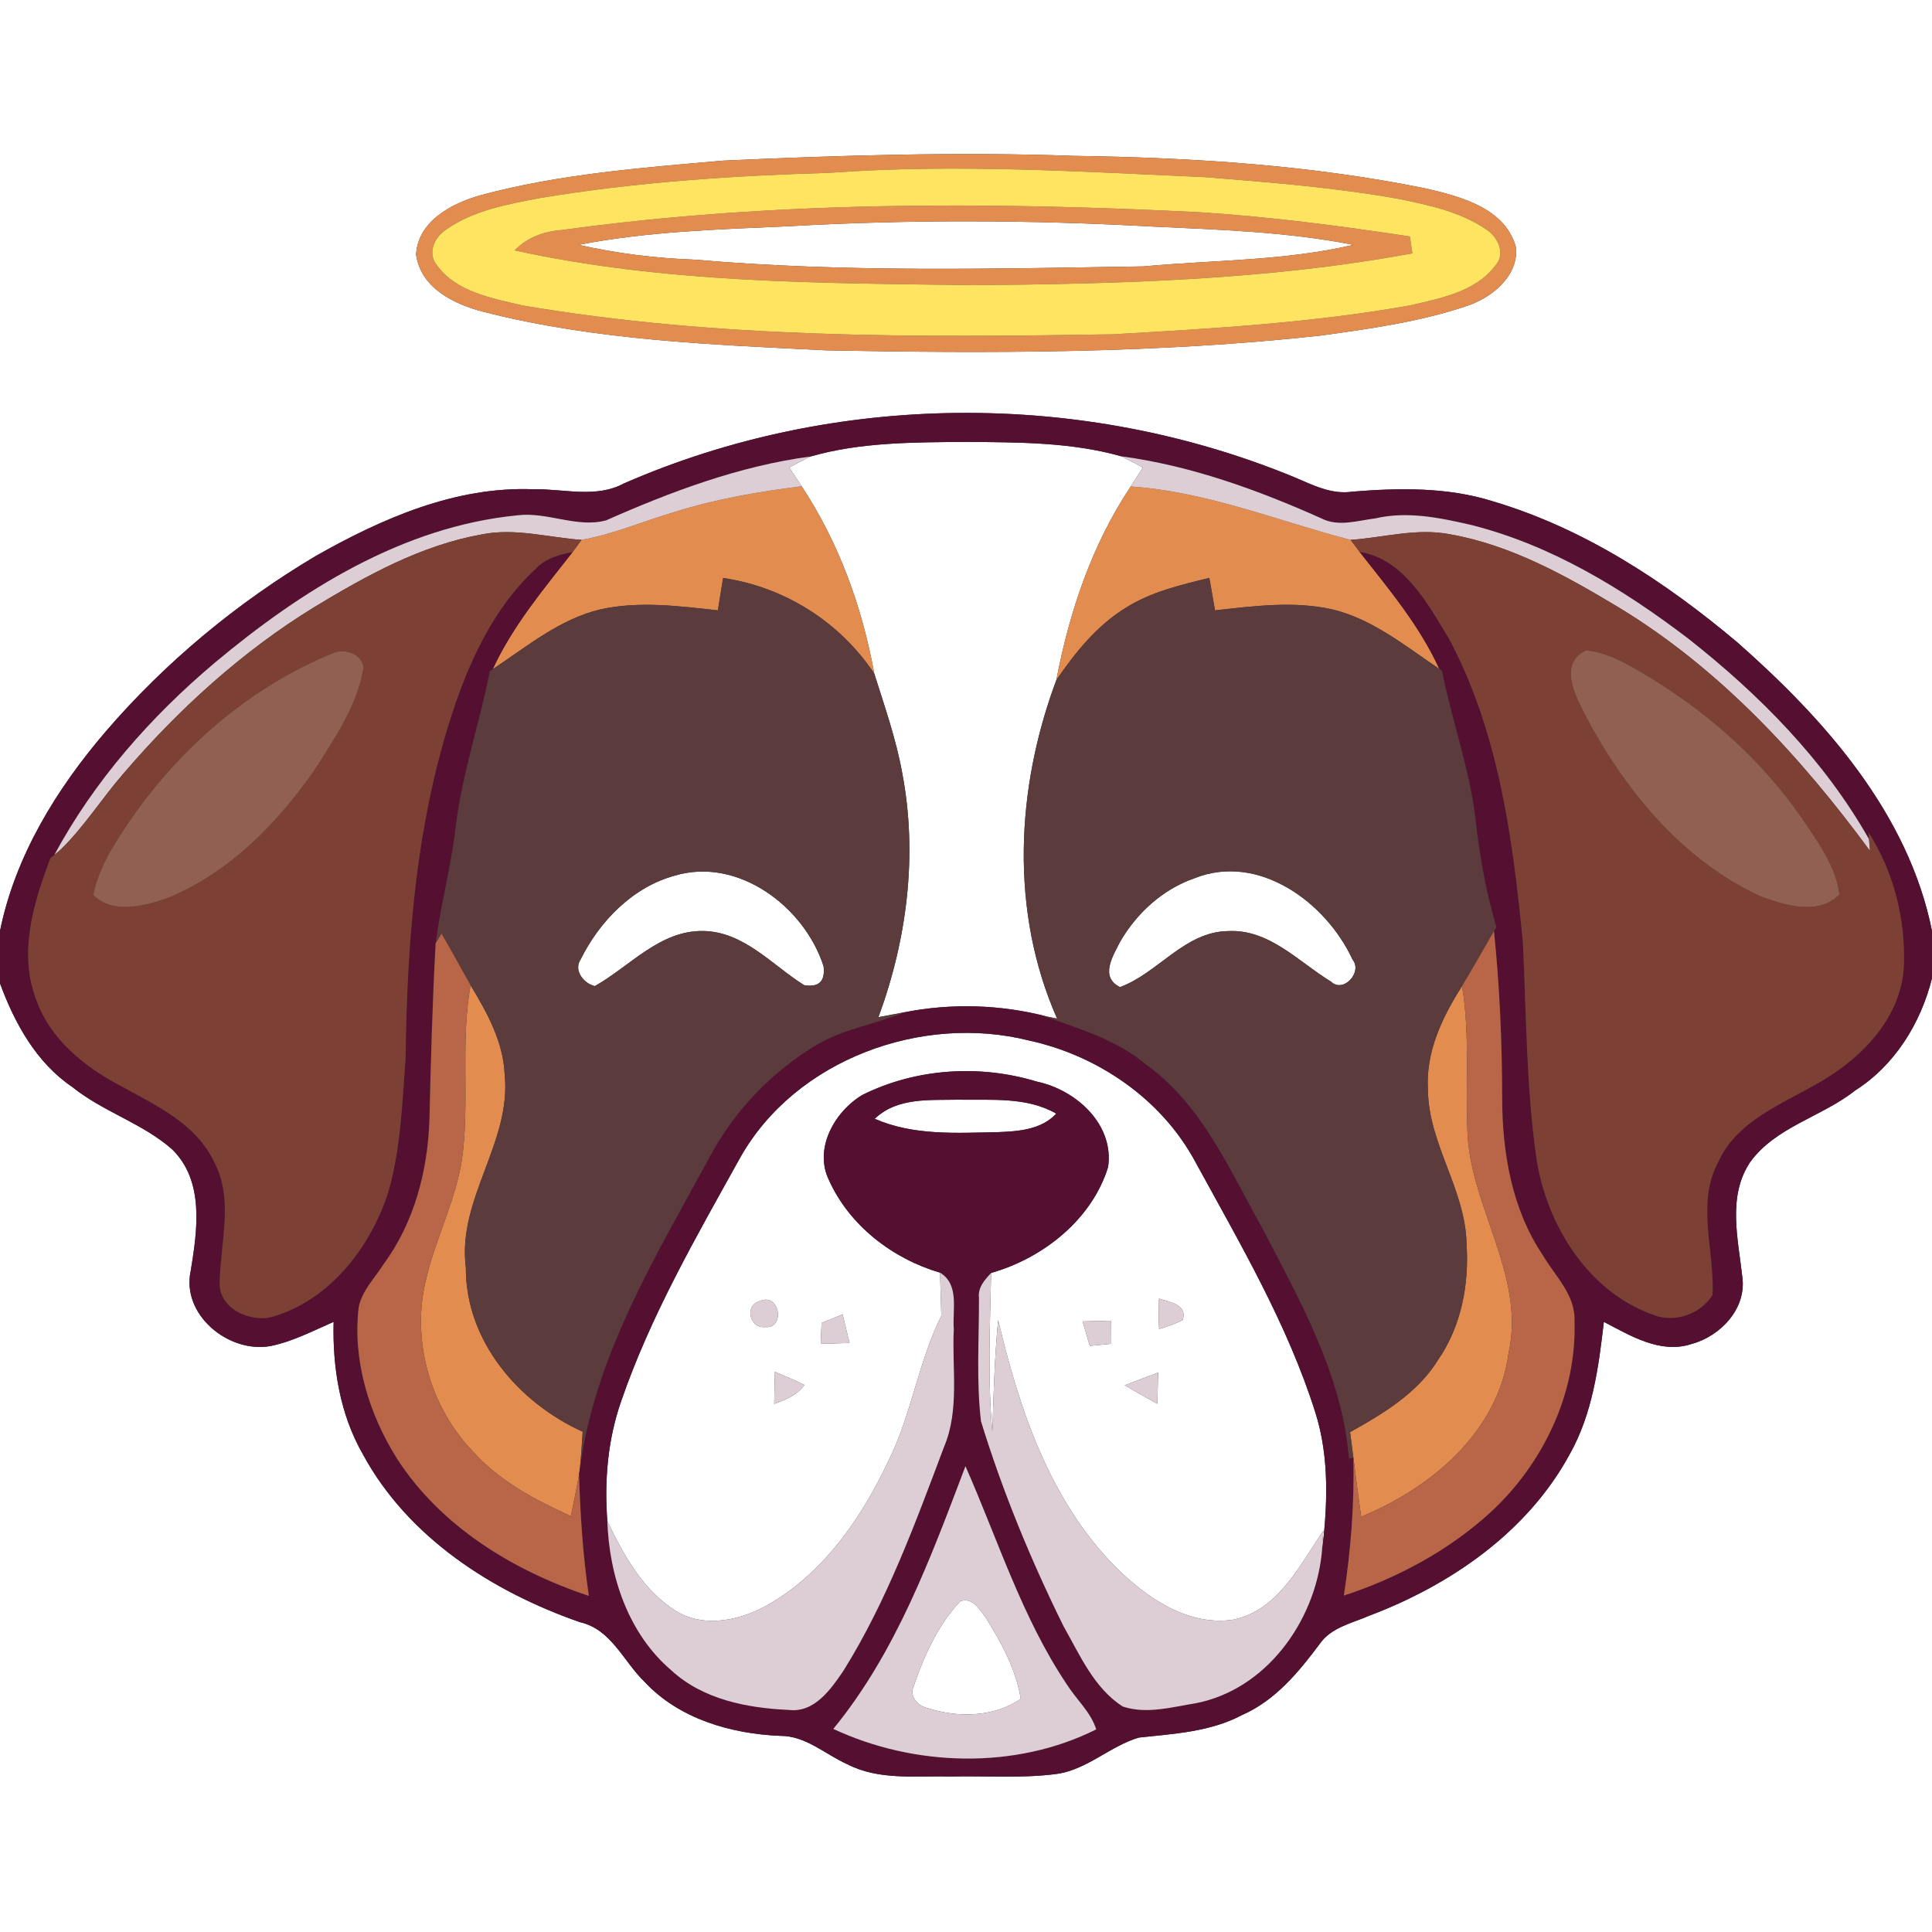 <?xml version="1.0" encoding="UTF-8" ?>
<!DOCTYPE svg PUBLIC "-//W3C//DTD SVG 1.1//EN" "http://www.w3.org/Graphics/SVG/1.1/DTD/svg11.dtd">
<svg width="250pt" height="250pt" viewBox="0 0 250 250" version="1.1" xmlns="http://www.w3.org/2000/svg">
<rect x="0" y="0" width="250" height="250" fill="#333333" stroke="none"/>
<g id="#ffffffff">
<path fill="#ffffff" opacity="1.00" d=" M 0.00 0.00 L 250.00 0.00 L 250.00 120.46 C 246.94 105.25 236.12 93.09 224.81 83.12 C 215.46 75.25 204.96 68.36 193.15 64.86 C 187.28 63.02 181.06 63.13 174.99 63.62 C 172.30 64.03 169.85 62.75 167.46 61.74 C 139.98 50.41 108.02 50.65 80.77 62.54 C 77.11 64.53 72.92 63.22 69.00 63.31 C 58.94 62.92 49.42 67.09 40.85 71.95 C 30.65 78.01 21.39 85.69 13.65 94.69 C 7.29 102.13 1.97 110.77 0.00 120.46 L 0.00 0.00 M 93.47 20.79 C 82.98 21.72 72.39 22.51 62.19 25.26 C 58.48 26.30 54.09 28.60 53.84 32.93 C 54.44 37.30 58.80 39.39 62.61 40.36 C 77.10 44.06 92.15 44.60 107.02 45.34 C 128.33 45.74 149.72 45.75 170.93 43.42 C 177.23 42.54 183.60 41.67 189.66 39.64 C 192.94 38.59 196.46 35.84 196.18 32.06 C 194.84 26.97 189.09 25.46 184.61 24.41 C 169.62 21.35 154.28 20.39 139.02 20.17 C 123.83 19.63 108.64 20.10 93.47 20.79 Z" />
<path fill="#ffffff" opacity="1.00" d=" M 74.87 31.68 C 83.80 29.95 92.93 29.68 101.99 29.28 C 117.65 28.39 133.36 28.45 149.02 29.31 C 157.74 29.72 166.53 29.99 175.12 31.68 C 166.23 33.77 157.04 33.63 147.99 34.47 C 128.64 34.77 109.23 35.28 89.93 33.60 C 84.86 33.42 79.81 32.80 74.87 31.68 Z" />
<path fill="#ffffff" opacity="1.00" d=" M 104.88 59.07 C 111.40 57.20 118.27 57.24 125.01 57.18 C 131.73 57.24 138.59 57.20 145.11 59.05 C 146.05 59.51 146.97 60.01 147.89 60.50 C 147.36 61.32 146.83 62.13 146.31 62.95 C 141.29 70.49 138.38 79.16 136.69 88.00 C 131.45 102.00 130.66 117.95 136.79 131.81 C 136.47 131.75 135.84 131.62 135.53 131.55 C 129.48 129.97 123.08 129.79 116.96 131.00 C 116.13 131.15 114.49 131.47 113.67 131.62 C 117.37 121.57 118.77 110.62 116.75 100.04 C 115.96 95.64 114.47 91.42 113.13 87.16 C 111.57 78.57 108.56 70.23 103.73 62.92 C 103.20 62.10 102.67 61.29 102.14 60.49 C 103.05 60.00 103.95 59.52 104.88 59.07 Z" />
<path fill="#ffffff" opacity="1.00" d=" M 87.34 113.30 C 95.53 110.86 104.12 117.36 106.57 125.04 C 106.80 126.98 105.97 127.79 104.06 127.48 C 99.90 124.88 96.28 120.56 91.00 120.47 C 85.38 120.37 81.51 125.05 76.97 127.60 C 75.56 127.28 74.21 125.60 75.10 124.21 C 77.56 119.23 81.86 114.78 87.34 113.30 Z" />
<path fill="#ffffff" opacity="1.00" d=" M 154.50 113.67 C 162.82 110.29 171.60 116.76 175.02 124.17 C 176.35 125.78 173.84 128.57 172.23 127.02 C 168.05 124.48 164.28 120.24 158.98 120.48 C 153.29 120.52 149.88 125.92 144.92 127.73 C 142.29 126.41 143.99 123.75 144.93 121.88 C 147.06 118.19 150.43 115.09 154.50 113.67 Z" />
<path fill="#ffffff" opacity="1.00" d=" M 240.05 141.11 C 245.18 137.86 248.54 132.41 250.00 126.59 L 250.00 250.00 L 0.00 250.00 L 0.00 127.25 C 1.90 132.41 4.70 137.51 9.36 140.66 C 13.34 143.87 18.44 145.34 22.27 148.72 C 26.47 152.82 25.54 159.17 24.69 164.39 C 23.40 170.12 29.59 175.15 34.99 174.18 C 37.88 173.60 40.49 172.21 43.17 171.05 C 43.02 176.96 43.98 182.98 46.95 188.17 C 52.79 198.96 63.71 205.96 75.05 209.91 C 79.11 210.83 80.66 214.97 83.39 217.61 C 87.86 222.42 94.56 224.35 100.96 224.62 C 104.26 224.60 106.75 226.99 109.60 228.27 C 113.73 230.42 118.51 229.76 122.98 229.88 C 127.58 229.77 132.21 230.15 136.79 229.54 C 140.71 228.96 143.65 225.94 147.37 224.84 C 151.90 224.35 156.61 224.11 160.73 221.92 C 165.01 220.05 168.05 216.37 170.77 212.72 C 172.24 210.59 174.93 210.05 177.16 209.08 C 187.67 205.11 197.62 198.28 203.09 188.23 C 206.06 182.99 206.86 176.93 207.54 171.05 C 210.98 172.84 214.86 175.23 218.86 173.92 C 222.64 172.91 226.05 169.31 225.45 165.19 C 224.91 160.30 223.51 154.82 226.46 150.39 C 229.79 145.79 235.74 144.53 240.05 141.11 Z" />
<path fill="#ffffff" opacity="1.00" d=" M 95.80 149.76 C 102.96 137.09 119.29 131.15 133.15 134.64 C 142.07 136.58 150.29 142.21 154.66 150.31 C 160.40 160.83 166.57 171.27 170.20 182.76 C 172.08 188.68 171.78 195.03 171.02 201.12 C 171.07 200.36 171.19 198.84 171.24 198.08 C 168.18 202.53 165.41 208.36 159.61 209.58 C 153.68 210.48 148.28 206.69 144.29 202.70 C 135.81 194.10 131.89 182.31 129.16 170.81 C 128.70 175.62 128.56 180.45 128.41 185.27 C 127.78 178.43 128.11 171.57 128.25 164.72 C 134.96 162.81 141.28 157.83 143.39 151.01 C 144.19 145.47 139.21 141.01 134.17 139.96 C 126.79 137.71 118.53 138.23 111.60 141.68 C 108.01 143.81 105.27 148.63 107.27 152.71 C 109.91 158.59 115.52 162.89 121.64 164.68 C 121.70 166.54 121.76 168.40 121.81 170.26 C 118.82 176.24 117.96 183.01 114.98 189.00 C 111.54 196.32 106.70 203.39 99.58 207.54 C 96.01 209.63 91.27 210.75 87.51 208.49 C 83.23 205.84 80.70 201.24 78.59 196.83 C 78.19 191.60 78.64 186.29 80.38 181.31 C 84.20 170.21 90.12 160.00 95.80 149.76 M 98.33 168.36 C 96.27 168.89 97.00 171.95 99.03 171.72 C 101.66 171.96 100.88 167.19 98.33 168.36 M 149.98 168.03 C 149.91 169.34 149.91 170.65 149.99 171.97 C 151.05 171.69 152.06 171.30 153.04 170.81 C 153.68 168.75 151.36 168.53 149.98 168.03 M 106.31 171.19 C 106.28 171.86 106.23 173.21 106.20 173.89 C 107.45 173.85 108.69 173.82 109.93 173.78 C 109.63 172.54 109.33 171.31 109.03 170.08 C 108.12 170.45 107.21 170.81 106.31 171.19 M 140.09 170.99 C 140.40 172.04 140.71 173.10 141.02 174.16 C 141.71 174.09 143.10 173.95 143.80 173.88 C 143.79 173.13 143.78 171.64 143.78 170.90 C 142.55 170.93 141.32 170.95 140.09 170.99 M 100.27 177.51 C 100.24 178.54 100.20 180.62 100.18 181.66 C 101.65 181.14 103.15 180.53 104.09 179.21 C 102.84 178.59 101.55 178.05 100.27 177.51 M 145.53 179.25 C 146.93 180.06 148.34 180.86 149.76 181.65 C 149.78 180.64 149.83 178.62 149.86 177.61 C 148.42 178.15 146.97 178.70 145.53 179.25 Z" />
<path fill="#ffffff" opacity="1.00" d=" M 113.19 144.77 C 116.10 141.98 120.28 142.38 123.99 142.30 C 128.25 142.38 132.82 141.89 136.68 144.10 C 134.75 146.20 131.74 146.40 129.07 146.50 C 123.74 146.60 118.20 146.97 113.19 144.77 Z" />
<path fill="#ffffff" opacity="1.00" d=" M 124.27 207.19 C 125.91 206.65 126.77 208.29 127.59 209.39 C 129.61 212.59 131.47 216.05 132.09 219.83 C 128.61 222.22 123.97 222.29 120.06 221.04 C 118.80 220.79 117.61 219.50 118.23 218.19 C 119.58 214.23 121.38 210.26 124.27 207.19 Z" />
</g>
<g id="#e38c50ff">
<path fill="#e38c50" opacity="1.00" d=" M 93.47 20.79 C 108.64 20.10 123.83 19.63 139.02 20.17 C 154.28 20.39 169.62 21.35 184.61 24.41 C 189.09 25.46 194.84 26.97 196.18 32.06 C 196.46 35.84 192.94 38.59 189.66 39.64 C 183.60 41.67 177.23 42.54 170.93 43.42 C 149.72 45.75 128.33 45.74 107.02 45.34 C 92.15 44.60 77.10 44.06 62.61 40.36 C 58.80 39.39 54.44 37.30 53.84 32.93 C 54.09 28.60 58.48 26.30 62.19 25.26 C 72.39 22.51 82.98 21.72 93.47 20.79 M 107.37 22.36 C 94.82 22.73 82.25 23.56 69.85 25.63 C 65.68 26.43 61.28 27.21 57.73 29.70 C 56.20 30.71 55.24 32.78 56.57 34.37 C 59.09 37.80 63.65 38.58 67.53 39.51 C 92.77 43.82 118.48 43.67 143.99 43.26 C 156.85 42.52 169.76 41.78 182.46 39.52 C 186.37 38.60 190.91 37.78 193.48 34.38 C 194.90 32.85 193.82 30.63 192.29 29.67 C 188.99 27.41 184.97 26.56 181.12 25.76 C 172.83 24.27 164.43 23.61 156.05 22.93 C 139.84 22.21 123.59 21.17 107.37 22.36 Z" />
<path fill="#e38c50" opacity="1.00" d=" M 72.73 29.76 C 99.97 26.02 127.59 26.08 155.01 27.45 C 164.20 28.02 173.34 29.22 182.44 30.60 C 182.52 31.15 182.68 32.23 182.76 32.78 C 164.06 36.24 144.97 36.74 126.00 36.90 C 106.16 36.63 86.06 36.67 66.60 32.40 C 68.22 30.70 70.43 29.93 72.73 29.76 M 74.87 31.68 C 79.81 32.80 84.86 33.42 89.93 33.60 C 109.23 35.28 128.64 34.77 147.99 34.47 C 157.04 33.63 166.23 33.77 175.12 31.68 C 166.53 29.99 157.74 29.72 149.02 29.31 C 133.36 28.45 117.65 28.39 101.99 29.28 C 92.93 29.68 83.80 29.95 74.87 31.68 Z" />
<path fill="#e38c50" opacity="1.00" d=" M 87.37 66.22 C 92.69 64.56 98.20 63.61 103.73 62.92 C 108.56 70.23 111.57 78.57 113.13 87.16 C 108.66 80.47 101.53 75.97 93.57 74.79 C 93.35 76.19 93.12 77.58 92.89 78.98 C 87.86 78.43 82.71 77.75 77.71 78.85 C 72.43 80.10 68.19 83.66 63.76 86.59 C 66.35 80.98 70.33 76.25 74.10 71.43 C 74.39 71.04 74.97 70.25 75.25 69.86 C 79.42 69.11 83.33 67.42 87.37 66.22 Z" />
<path fill="#e38c50" opacity="1.00" d=" M 146.31 62.95 C 156.16 63.61 165.33 67.41 174.77 69.86 C 175.06 70.25 175.64 71.02 175.93 71.41 C 179.71 76.22 183.69 80.95 186.25 86.56 C 181.84 83.60 177.58 80.07 172.30 78.83 C 167.33 77.75 162.21 78.43 157.22 78.98 C 156.97 77.58 156.73 76.18 156.49 74.78 C 152.77 75.69 148.94 76.58 145.66 78.66 C 141.94 80.95 139.13 84.43 136.69 88.00 C 138.38 79.16 141.29 70.49 146.31 62.95 Z" />
<path fill="#e38c50" opacity="1.00" d=" M 59.91 148.97 C 60.70 141.83 59.61 134.59 60.89 127.48 C 63.01 131.01 65.11 134.76 65.30 138.98 C 66.24 147.81 59.14 155.13 60.28 164.00 C 60.24 173.52 67.06 181.47 75.40 185.27 C 75.30 186.82 75.20 188.38 75.05 189.94 L 74.93 190.79 C 74.62 192.60 74.24 194.39 73.87 196.19 C 69.24 194.09 64.62 191.65 61.18 187.80 C 56.32 182.75 53.88 175.53 54.60 168.57 C 55.35 161.77 59.19 155.77 59.91 148.97 Z" />
<path fill="#e38c50" opacity="1.00" d=" M 189.19 127.60 C 190.21 133.70 189.64 139.89 189.87 146.04 C 190.07 156.03 197.45 164.89 195.21 175.09 C 193.83 185.34 185.18 192.54 176.13 196.26 C 175.78 193.72 175.46 191.18 175.13 188.65 C 174.98 187.53 174.84 186.42 174.70 185.32 C 178.97 182.93 183.40 180.29 186.05 176.02 C 189.08 171.65 190.12 166.22 189.77 160.98 C 189.65 153.96 184.84 148.04 184.77 141.01 C 184.47 136.13 186.63 131.60 189.19 127.60 Z" />
</g>
<g id="#ffe462ff">
<path fill="#ffe462" opacity="1.00" d=" M 107.37 22.36 C 123.59 21.17 139.84 22.21 156.05 22.93 C 164.43 23.61 172.83 24.27 181.12 25.76 C 184.97 26.56 188.99 27.41 192.29 29.67 C 193.82 30.63 194.90 32.85 193.48 34.38 C 190.91 37.78 186.37 38.60 182.46 39.52 C 169.76 41.78 156.85 42.52 143.99 43.26 C 118.48 43.67 92.77 43.82 67.53 39.51 C 63.65 38.58 59.09 37.80 56.57 34.37 C 55.24 32.78 56.20 30.71 57.73 29.70 C 61.28 27.21 65.68 26.43 69.85 25.63 C 82.25 23.56 94.82 22.73 107.37 22.36 M 72.73 29.76 C 70.43 29.93 68.22 30.70 66.60 32.40 C 86.06 36.67 106.16 36.63 126.00 36.90 C 144.97 36.74 164.06 36.24 182.76 32.78 C 182.68 32.23 182.52 31.15 182.44 30.60 C 173.34 29.22 164.20 28.02 155.01 27.45 C 127.59 26.08 99.97 26.02 72.73 29.76 Z" />
</g>
<g id="#551031ff">
<path fill="#551031" opacity="1.00" d=" M 80.77 62.54 C 108.02 50.65 139.98 50.41 167.46 61.74 C 169.85 62.75 172.30 64.03 174.99 63.62 C 181.06 63.13 187.28 63.02 193.15 64.86 C 204.96 68.36 215.46 75.25 224.81 83.12 C 236.12 93.09 246.94 105.25 250.00 120.46 L 250.00 126.59 C 248.54 132.41 245.18 137.86 240.05 141.11 C 235.74 144.53 229.79 145.79 226.46 150.39 C 223.51 154.82 224.91 160.30 225.45 165.19 C 226.05 169.31 222.64 172.91 218.86 173.92 C 214.86 175.23 210.98 172.84 207.54 171.05 C 206.86 176.93 206.06 182.99 203.09 188.23 C 197.62 198.28 187.67 205.11 177.16 209.08 C 174.93 210.05 172.24 210.59 170.77 212.72 C 168.05 216.37 165.01 220.05 160.73 221.92 C 156.61 224.11 151.90 224.35 147.37 224.84 C 143.65 225.94 140.71 228.96 136.79 229.54 C 132.21 230.15 127.58 229.77 122.98 229.88 C 118.51 229.76 113.73 230.42 109.60 228.27 C 106.75 226.99 104.26 224.60 100.96 224.62 C 94.56 224.35 87.86 222.42 83.39 217.61 C 80.66 214.97 79.11 210.83 75.05 209.91 C 63.71 205.96 52.79 198.96 46.95 188.17 C 43.98 182.98 43.02 176.96 43.17 171.05 C 40.49 172.21 37.88 173.60 34.99 174.18 C 29.59 175.15 23.40 170.12 24.69 164.39 C 25.54 159.17 26.47 152.82 22.27 148.72 C 18.44 145.34 13.34 143.87 9.36 140.66 C 4.70 137.51 1.90 132.41 0.00 127.25 L 0.00 120.46 C 1.97 110.77 7.29 102.13 13.65 94.69 C 21.39 85.69 30.65 78.01 40.85 71.95 C 49.42 67.09 58.94 62.92 69.00 63.31 C 72.92 63.22 77.11 64.53 80.77 62.54 M 104.88 59.07 C 95.67 60.30 86.87 63.60 78.42 67.34 C 74.65 68.35 70.83 66.21 66.99 66.68 C 52.13 68.12 38.99 76.39 27.78 85.77 C 19.49 92.76 12.19 101.05 7.03 110.63 L 6.54 111.02 C 4.36 116.75 2.37 123.24 4.65 129.25 C 6.42 134.43 10.91 138.04 15.60 140.51 C 20.14 143.00 25.33 145.37 27.69 150.31 C 30.28 155.16 28.53 160.69 28.43 165.85 C 28.21 169.32 32.45 171.25 35.40 170.35 C 42.74 168.13 47.91 161.42 50.22 154.34 C 51.88 148.64 52.05 142.65 52.49 136.76 C 52.67 121.37 53.91 105.72 58.93 91.06 C 61.17 84.59 64.32 78.16 69.45 73.48 C 70.68 72.20 72.42 71.76 74.10 71.43 C 70.33 76.25 66.35 80.98 63.76 86.59 L 63.39 86.84 C 62.07 93.61 59.78 100.18 58.96 107.06 C 58.38 112.11 57.03 117.04 56.37 122.08 C 55.96 129.68 55.74 137.29 55.57 144.90 C 55.35 151.52 53.59 158.24 49.61 163.62 C 48.49 165.39 46.87 166.99 46.42 169.11 C 45.60 175.96 47.71 182.89 51.33 188.68 C 56.99 197.51 66.41 203.25 76.20 206.51 C 75.43 201.30 75.09 196.05 74.93 190.79 L 75.05 189.94 C 77.01 175.30 84.88 162.52 91.79 149.78 C 95.04 143.65 100.02 138.50 106.01 135.00 C 109.43 133.08 113.37 132.51 116.96 131.00 C 123.08 129.79 129.48 129.97 135.53 131.55 L 134.92 131.43 C 139.55 133.10 144.42 134.48 148.26 137.72 C 155.47 142.86 159.03 151.22 163.23 158.70 C 168.15 168.19 173.68 177.83 174.55 188.71 L 175.13 188.65 C 175.26 194.61 174.80 200.57 173.89 206.47 C 180.80 204.20 187.37 200.69 192.77 195.79 C 199.62 189.52 204.04 180.38 203.74 171.00 C 203.90 167.58 201.22 165.12 199.62 162.39 C 195.61 156.43 194.39 149.10 194.38 142.05 C 194.37 134.84 194.06 127.64 193.32 120.48 L 193.63 119.95 C 192.27 115.45 191.48 110.81 190.94 106.15 C 190.20 99.55 187.87 93.29 186.59 86.80 L 186.25 86.56 C 183.69 80.95 179.71 76.22 175.93 71.41 C 181.65 72.33 184.72 78.07 187.46 82.58 C 193.93 94.66 195.75 108.49 197.06 121.94 C 197.51 131.37 197.49 140.85 198.86 150.21 C 200.26 158.67 205.53 167.12 213.88 170.12 C 216.63 171.24 220.06 170.07 221.60 167.56 C 221.89 161.83 219.45 155.72 222.36 150.31 C 224.79 145.04 230.49 142.91 235.20 140.19 C 240.79 137.04 246.01 131.80 246.36 125.03 C 246.60 119.01 245.06 112.83 241.80 107.74 L 241.85 108.60 C 236.07 98.37 227.63 89.85 218.44 82.62 C 210.00 76.20 200.71 70.52 190.33 67.92 C 186.29 66.99 182.09 66.12 177.97 67.08 C 175.68 67.36 173.19 68.21 170.99 67.08 C 162.74 63.39 154.11 60.26 145.11 59.05 C 138.59 57.20 131.73 57.24 125.01 57.18 C 118.27 57.24 111.40 57.20 104.88 59.07 M 95.80 149.76 C 90.12 160.00 84.20 170.21 80.38 181.31 C 78.64 186.29 78.19 191.60 78.59 196.83 C 78.83 203.97 81.30 211.40 86.88 216.15 C 90.95 219.91 96.68 221.02 102.04 221.26 C 105.38 221.68 107.51 218.59 109.15 216.18 C 114.76 207.18 118.42 197.16 122.14 187.27 C 124.20 182.43 123.16 177.08 123.42 171.98 C 123.22 169.48 124.19 166.24 121.64 164.68 C 115.52 162.89 109.91 158.59 107.27 152.71 C 105.27 148.63 108.01 143.81 111.60 141.68 C 118.53 138.23 126.79 137.71 134.17 139.96 C 139.21 141.01 144.19 145.47 143.39 151.01 C 141.28 157.83 134.96 162.81 128.25 164.72 C 127.41 165.62 126.51 166.61 126.68 167.96 C 126.70 173.27 126.32 178.63 126.94 183.91 C 129.74 193.02 133.40 201.88 137.62 210.43 C 139.73 214.14 141.56 218.44 145.28 220.82 C 148.34 221.85 151.67 220.89 154.77 220.39 C 163.79 218.62 170.06 209.94 171.02 201.12 C 171.78 195.03 172.08 188.68 170.20 182.76 C 166.57 171.27 160.40 160.83 154.66 150.31 C 150.29 142.21 142.07 136.58 133.15 134.64 C 119.29 131.15 102.96 137.09 95.80 149.76 M 113.19 144.77 C 118.20 146.97 123.74 146.60 129.07 146.50 C 131.74 146.40 134.75 146.20 136.68 144.10 C 132.82 141.89 128.25 142.38 123.99 142.30 C 120.28 142.38 116.10 141.98 113.19 144.77 M 124.93 189.73 C 120.43 201.59 115.97 213.79 107.83 223.72 C 118.35 228.63 131.40 229.02 141.85 223.78 C 141.14 221.53 139.28 219.92 138.05 217.97 C 132.23 209.29 129.12 199.21 124.93 189.73 Z" />
</g>
<g id="#ddced5ff">
<path fill="#ddced5" opacity="1.00" d=" M 78.42 67.34 C 86.87 63.60 95.67 60.30 104.88 59.07 C 103.95 59.52 103.05 60.00 102.14 60.49 C 102.67 61.29 103.20 62.10 103.73 62.92 C 98.20 63.61 92.69 64.56 87.37 66.22 C 83.33 67.42 79.42 69.11 75.25 69.86 C 70.96 69.55 66.65 68.29 62.35 69.15 C 54.50 70.55 47.39 74.49 40.65 78.57 C 31.32 84.30 23.14 91.75 16.03 100.03 C 13.21 103.26 10.93 106.94 7.85 109.94 C 7.65 110.11 7.24 110.46 7.03 110.63 C 12.19 101.05 19.49 92.76 27.78 85.77 C 38.99 76.39 52.13 68.12 66.99 66.68 C 70.83 66.21 74.65 68.35 78.42 67.34 Z" />
<path fill="#ddced5" opacity="1.00" d=" M 145.11 59.05 C 154.11 60.26 162.74 63.39 170.99 67.08 C 173.19 68.21 175.68 67.36 177.97 67.08 C 182.09 66.12 186.29 66.99 190.33 67.92 C 200.71 70.52 210.00 76.20 218.44 82.62 C 227.63 89.85 236.07 98.37 241.85 108.60 C 241.89 108.98 241.95 109.73 241.98 110.11 C 232.99 97.87 222.45 86.45 209.36 78.54 C 202.60 74.48 195.51 70.53 187.65 69.14 C 183.36 68.29 179.06 69.56 174.77 69.86 C 165.33 67.41 156.16 63.61 146.31 62.95 C 146.83 62.13 147.36 61.32 147.89 60.50 C 146.97 60.01 146.05 59.51 145.11 59.05 Z" />
<path fill="#ddced5" opacity="1.00" d=" M 121.64 164.68 C 124.19 166.24 123.22 169.48 123.42 171.98 C 123.16 177.08 124.20 182.43 122.14 187.27 C 118.42 197.16 114.76 207.18 109.15 216.18 C 107.51 218.59 105.38 221.68 102.04 221.26 C 96.68 221.02 90.95 219.91 86.88 216.15 C 81.30 211.40 78.83 203.97 78.59 196.83 C 80.70 201.24 83.23 205.84 87.51 208.49 C 91.27 210.75 96.01 209.63 99.58 207.54 C 106.70 203.39 111.54 196.32 114.98 189.00 C 117.96 183.01 118.82 176.24 121.81 170.26 C 121.76 168.40 121.70 166.54 121.64 164.68 Z" />
<path fill="#ddced5" opacity="1.00" d=" M 126.68 167.96 C 126.51 166.61 127.41 165.62 128.25 164.72 C 128.11 171.57 127.78 178.43 128.41 185.27 C 128.56 180.45 128.70 175.62 129.16 170.81 C 131.89 182.31 135.81 194.10 144.29 202.70 C 148.28 206.69 153.68 210.48 159.61 209.58 C 165.41 208.36 168.18 202.53 171.24 198.08 C 171.19 198.84 171.07 200.36 171.02 201.12 C 170.06 209.94 163.79 218.62 154.77 220.39 C 151.67 220.89 148.34 221.85 145.28 220.82 C 141.56 218.44 139.73 214.14 137.62 210.43 C 133.40 201.88 129.74 193.02 126.94 183.91 C 126.32 178.63 126.70 173.27 126.68 167.96 Z" />
<path fill="#ddced5" opacity="1.00" d=" M 98.33 168.36 C 100.88 167.19 101.66 171.96 99.03 171.72 C 97.00 171.95 96.27 168.89 98.33 168.36 Z" />
<path fill="#ddced5" opacity="1.00" d=" M 149.98 168.03 C 151.36 168.53 153.68 168.75 153.04 170.81 C 152.06 171.30 151.05 171.69 149.99 171.97 C 149.91 170.65 149.91 169.34 149.98 168.03 Z" />
<path fill="#ddced5" opacity="1.00" d=" M 106.31 171.19 C 107.21 170.81 108.12 170.45 109.03 170.08 C 109.33 171.31 109.63 172.54 109.93 173.78 C 108.69 173.82 107.45 173.85 106.20 173.89 C 106.23 173.21 106.28 171.86 106.31 171.19 Z" />
<path fill="#ddced5" opacity="1.00" d=" M 140.09 170.99 C 141.32 170.95 142.55 170.93 143.78 170.90 C 143.78 171.64 143.79 173.13 143.80 173.88 C 143.10 173.95 141.71 174.09 141.02 174.16 C 140.71 173.10 140.40 172.04 140.09 170.99 Z" />
<path fill="#ddced5" opacity="1.00" d=" M 100.27 177.51 C 101.55 178.05 102.84 178.59 104.09 179.21 C 103.15 180.53 101.65 181.14 100.18 181.66 C 100.20 180.62 100.24 178.54 100.27 177.51 Z" />
<path fill="#ddced5" opacity="1.00" d=" M 145.53 179.25 C 146.97 178.70 148.42 178.15 149.86 177.61 C 149.83 178.62 149.78 180.64 149.76 181.65 C 148.34 180.86 146.93 180.06 145.53 179.25 Z" />
<path fill="#ddced5" opacity="1.00" d=" M 124.93 189.73 C 129.12 199.21 132.23 209.29 138.05 217.97 C 139.28 219.92 141.14 221.53 141.85 223.78 C 131.40 229.02 118.35 228.63 107.83 223.72 C 115.97 213.79 120.43 201.59 124.93 189.73 M 124.27 207.19 C 121.38 210.26 119.58 214.23 118.23 218.19 C 117.61 219.50 118.80 220.79 120.06 221.04 C 123.97 222.29 128.61 222.22 132.09 219.83 C 131.47 216.05 129.61 212.59 127.59 209.39 C 126.77 208.29 125.91 206.65 124.27 207.19 Z" />
</g>
<g id="#7c4034ff">
<path fill="#7c4034" opacity="1.00" d=" M 62.35 69.15 C 66.65 68.29 70.96 69.55 75.25 69.86 C 74.97 70.25 74.39 71.04 74.10 71.43 C 72.42 71.76 70.68 72.20 69.45 73.48 C 64.32 78.16 61.17 84.59 58.93 91.06 C 53.91 105.72 52.67 121.37 52.49 136.76 C 52.05 142.65 51.88 148.64 50.22 154.34 C 47.91 161.42 42.74 168.13 35.40 170.35 C 32.45 171.25 28.21 169.32 28.43 165.85 C 28.53 160.69 30.28 155.16 27.69 150.31 C 25.33 145.37 20.14 143.00 15.60 140.51 C 10.91 138.04 6.42 134.43 4.65 129.25 C 2.37 123.24 4.36 116.75 6.54 111.02 L 7.03 110.63 C 7.24 110.46 7.65 110.11 7.85 109.94 C 10.93 106.94 13.21 103.26 16.03 100.03 C 23.14 91.75 31.32 84.30 40.65 78.57 C 47.39 74.49 54.50 70.55 62.35 69.15 M 43.34 84.42 C 32.65 88.69 23.49 96.54 16.96 105.97 C 14.89 108.99 12.81 112.16 12.06 115.81 C 14.55 118.28 18.40 117.28 21.35 116.33 C 29.67 113.06 36.15 106.32 41.10 99.05 C 43.46 95.27 46.07 91.41 46.94 86.96 C 47.49 85.00 44.91 83.83 43.34 84.42 Z" />
<path fill="#7c4034" opacity="1.00" d=" M 174.77 69.86 C 179.06 69.56 183.36 68.29 187.65 69.14 C 195.51 70.53 202.60 74.48 209.36 78.54 C 222.45 86.45 232.99 97.87 241.98 110.11 C 241.95 109.73 241.89 108.98 241.85 108.60 L 241.80 107.74 C 245.06 112.83 246.60 119.01 246.36 125.03 C 246.01 131.80 240.79 137.04 235.20 140.19 C 230.49 142.91 224.79 145.04 222.36 150.31 C 219.45 155.72 221.89 161.83 221.60 167.56 C 220.06 170.07 216.63 171.24 213.88 170.12 C 205.53 167.12 200.26 158.67 198.86 150.21 C 197.49 140.85 197.51 131.37 197.06 121.94 C 195.75 108.49 193.93 94.66 187.46 82.58 C 184.72 78.07 181.65 72.33 175.93 71.41 C 175.64 71.02 175.06 70.25 174.77 69.86 M 205.22 84.15 C 201.82 85.79 203.64 89.55 204.88 92.06 C 210.02 101.99 217.57 111.33 227.95 116.04 C 231.08 117.17 235.34 118.48 238.02 115.74 C 237.53 112.00 235.19 108.88 233.14 105.84 C 228.13 98.59 221.46 92.60 213.99 87.97 C 211.27 86.33 208.46 84.48 205.22 84.15 Z" />
</g>
<g id="#5b3b3bff">
<path fill="#5b3b3b" opacity="1.00" d=" M 93.57 74.79 C 101.53 75.97 108.66 80.47 113.13 87.16 C 114.47 91.42 115.96 95.64 116.75 100.04 C 118.77 110.62 117.37 121.57 113.67 131.62 C 114.49 131.47 116.13 131.15 116.96 131.00 C 113.37 132.51 109.43 133.08 106.01 135.00 C 100.02 138.50 95.04 143.65 91.79 149.78 C 84.88 162.52 77.01 175.30 75.05 189.94 C 75.20 188.38 75.30 186.82 75.40 185.27 C 67.06 181.47 60.24 173.52 60.28 164.00 C 59.14 155.13 66.24 147.81 65.30 138.98 C 65.11 134.76 63.01 131.01 60.89 127.48 C 59.62 125.27 58.44 123.00 57.13 120.81 C 56.94 121.13 56.56 121.76 56.37 122.08 C 57.03 117.04 58.38 112.11 58.96 107.06 C 59.78 100.18 62.07 93.61 63.39 86.84 L 63.76 86.59 C 68.19 83.66 72.43 80.10 77.71 78.85 C 82.71 77.75 87.86 78.43 92.89 78.98 C 93.12 77.58 93.35 76.19 93.57 74.79 M 87.34 113.30 C 81.86 114.78 77.56 119.23 75.10 124.21 C 74.21 125.60 75.56 127.28 76.97 127.60 C 81.51 125.05 85.38 120.37 91.00 120.47 C 96.28 120.56 99.90 124.88 104.06 127.48 C 105.97 127.79 106.80 126.98 106.57 125.04 C 104.12 117.36 95.53 110.86 87.34 113.30 Z" />
<path fill="#5b3b3b" opacity="1.00" d=" M 145.66 78.66 C 148.94 76.58 152.77 75.69 156.49 74.78 C 156.73 76.18 156.97 77.58 157.22 78.98 C 162.21 78.43 167.33 77.75 172.30 78.83 C 177.58 80.07 181.84 83.60 186.25 86.56 L 186.59 86.80 C 187.87 93.29 190.20 99.55 190.94 106.15 C 191.48 110.81 192.27 115.45 193.63 119.95 L 193.32 120.48 C 191.95 122.86 190.60 125.24 189.19 127.60 C 186.63 131.60 184.47 136.13 184.77 141.01 C 184.84 148.04 189.65 153.96 189.77 160.98 C 190.12 166.22 189.08 171.65 186.05 176.02 C 183.40 180.29 178.97 182.93 174.70 185.32 C 174.84 186.42 174.98 187.53 175.13 188.65 L 174.55 188.71 C 173.68 177.83 168.15 168.19 163.23 158.70 C 159.03 151.22 155.47 142.86 148.26 137.72 C 144.42 134.48 139.55 133.10 134.92 131.43 L 135.53 131.55 C 135.84 131.62 136.47 131.75 136.79 131.81 C 130.66 117.95 131.45 102.00 136.69 88.00 C 139.13 84.43 141.94 80.95 145.66 78.66 M 154.50 113.67 C 150.43 115.09 147.06 118.19 144.93 121.88 C 143.99 123.75 142.29 126.41 144.92 127.73 C 149.88 125.92 153.29 120.52 158.98 120.48 C 164.28 120.24 168.05 124.48 172.23 127.02 C 173.84 128.57 176.35 125.78 175.02 124.17 C 171.60 116.76 162.82 110.29 154.50 113.67 Z" />
</g>
<g id="#926053ff">
<path fill="#926053" opacity="1.00" d=" M 43.34 84.42 C 44.91 83.83 47.49 85.00 46.94 86.96 C 46.07 91.41 43.46 95.27 41.10 99.05 C 36.15 106.32 29.67 113.06 21.35 116.33 C 18.40 117.28 14.55 118.28 12.06 115.81 C 12.81 112.16 14.89 108.99 16.96 105.97 C 23.49 96.54 32.65 88.69 43.34 84.42 Z" />
<path fill="#926053" opacity="1.00" d=" M 205.22 84.15 C 208.46 84.48 211.27 86.33 213.99 87.97 C 221.46 92.60 228.13 98.59 233.14 105.84 C 235.19 108.88 237.53 112.00 238.02 115.74 C 235.34 118.48 231.08 117.17 227.95 116.04 C 217.57 111.33 210.02 101.99 204.88 92.06 C 203.64 89.55 201.82 85.79 205.22 84.15 Z" />
</g>
<g id="#b86647ff">
<path fill="#b86647" opacity="1.00" d=" M 57.13 120.81 C 58.44 123.00 59.62 125.27 60.89 127.48 C 59.61 134.59 60.70 141.83 59.91 148.97 C 59.19 155.77 55.35 161.77 54.60 168.57 C 53.88 175.53 56.32 182.75 61.18 187.80 C 64.62 191.65 69.24 194.09 73.87 196.19 C 74.24 194.39 74.62 192.60 74.93 190.79 C 75.09 196.05 75.43 201.30 76.20 206.51 C 66.41 203.25 56.99 197.51 51.33 188.68 C 47.71 182.89 45.60 175.96 46.42 169.11 C 46.87 166.99 48.49 165.39 49.61 163.62 C 53.59 158.24 55.35 151.52 55.57 144.90 C 55.74 137.29 55.96 129.68 56.37 122.08 C 56.56 121.76 56.94 121.13 57.13 120.81 Z" />
<path fill="#b86647" opacity="1.00" d=" M 189.19 127.60 C 190.60 125.24 191.95 122.86 193.32 120.48 C 194.06 127.64 194.37 134.84 194.38 142.05 C 194.39 149.10 195.61 156.43 199.62 162.39 C 201.22 165.12 203.90 167.58 203.74 171.00 C 204.04 180.38 199.62 189.52 192.77 195.79 C 187.37 200.69 180.80 204.20 173.89 206.47 C 174.80 200.57 175.26 194.61 175.13 188.65 C 175.46 191.18 175.78 193.72 176.13 196.26 C 185.18 192.54 193.83 185.34 195.21 175.09 C 197.45 164.89 190.07 156.03 189.87 146.04 C 189.64 139.89 190.21 133.70 189.19 127.60 Z" />
</g>
</svg>

